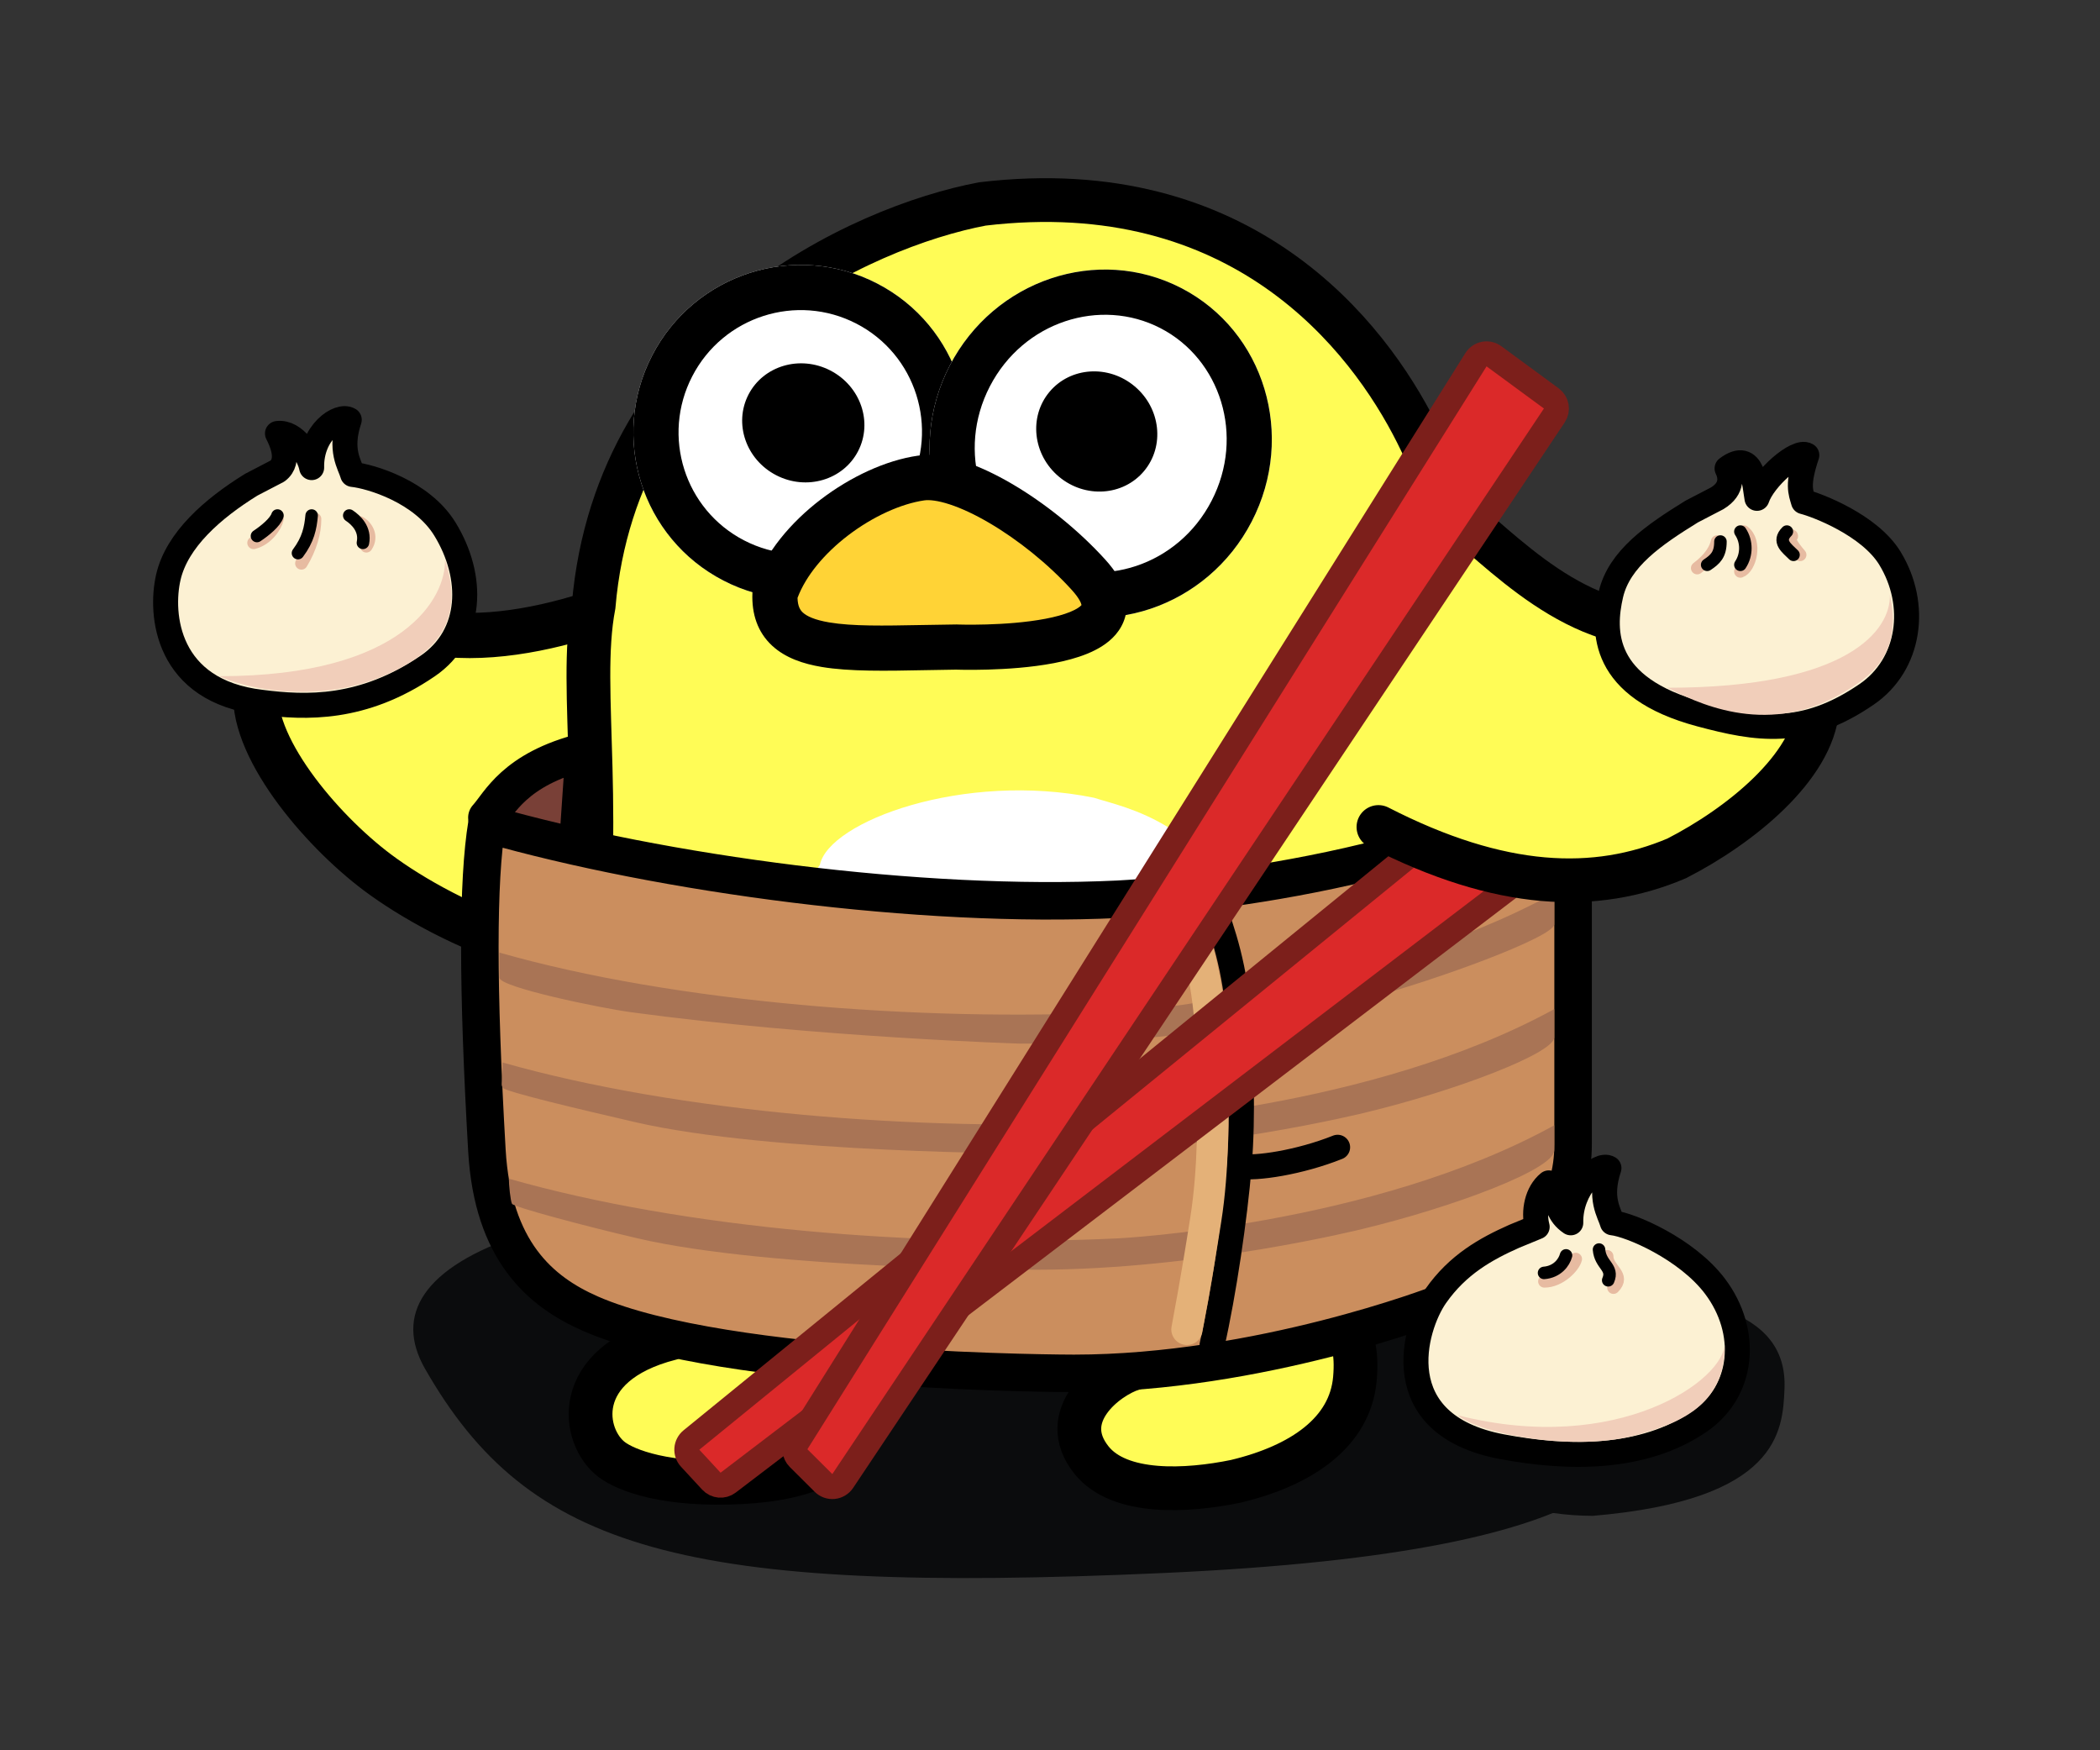 <svg width="336" height="280" viewBox="0 0 336 280" fill="none" xmlns="http://www.w3.org/2000/svg">
<rect x="0" y="0" width="336" height="280" fill="#333333" stroke="none"/>
<g clip-path="url(#clip0_2447_20257)">
<path d="M265.082 220.338C264.613 232.336 263.224 248.163 186.181 251.641C109.138 255.119 84.583 247.972 68.001 218.962C58.2 201.816 86.131 188.231 167.531 190.542C229.215 192.292 265.952 198.135 265.082 220.338Z" fill="#0B0C0D"/>
<path d="M285.521 222.13C285.254 228.955 284.605 239.965 254.857 242.495C238 242.495 220.497 232.5 220.497 222.761C216.838 213.082 216.712 205.157 248.099 205.887C271.885 206.44 286.016 209.499 285.521 222.13Z" fill="#0B0C0D"/>
<path d="M62.233 99.17C77.881 106.273 101.747 96.518 111.724 90.752C130.97 110.101 119.02 140.646 109.015 149.96C95.835 159.363 71.316 147.763 60.368 139.553C51.211 132.685 39.672 119.006 41.019 109.819C43.049 95.977 56.831 96.728 62.233 99.17Z" fill="#FFFC56"/>
<path fill-rule="evenodd" clip-rule="evenodd" d="M112.322 86.232L114.281 88.202C124.959 98.936 126.861 112.714 124.902 124.706C122.966 136.56 117.169 147.309 111.474 152.611L111.302 152.771L111.111 152.907C103.094 158.627 92.219 157.654 82.817 154.826C73.22 151.939 63.977 146.777 58.205 142.448C53.341 138.801 47.901 133.399 43.814 127.655C41.767 124.777 39.994 121.723 38.819 118.679C37.654 115.663 36.987 112.425 37.447 109.293C38.043 105.224 39.548 101.984 41.754 99.545C43.948 97.118 46.661 95.678 49.379 94.909C54.667 93.413 60.337 94.347 63.717 95.875L63.722 95.877C70.434 98.924 79.335 98.482 88.237 96.277C97.031 94.099 105.178 90.361 109.918 87.621L112.322 86.232ZM110.981 95.286C105.679 98.066 98.106 101.284 89.973 103.298C80.537 105.636 69.682 106.521 60.747 102.466C58.724 101.553 54.803 100.891 51.344 101.869C49.688 102.338 48.236 103.153 47.107 104.401C45.989 105.638 45.01 107.496 44.592 110.347C44.377 111.809 44.648 113.726 45.554 116.073C46.45 118.393 47.881 120.91 49.695 123.459C53.33 128.568 58.238 133.439 62.532 136.659C67.707 140.541 76.198 145.284 84.892 147.899C93.673 150.54 101.562 150.696 106.729 147.149C111.004 143.054 116.07 133.977 117.776 123.535C119.354 113.872 117.978 103.592 110.981 95.286Z" fill="black"/>
<path d="M107.288 214.119C118.09 210.534 114.081 210.807 127.991 214.119C134.58 215.687 139.757 215.002 139.187 222.939C138.432 233.443 128.927 236.564 118.754 237.107C106.547 237.758 100.178 235.221 97.897 233.51C93.113 229.924 91.16 218.249 107.288 214.119Z" fill="#FFFC56" stroke="black" stroke-width="7"/>
<path d="M181.185 218.977C191.956 213.492 197.262 213.343 204.348 205.719C213.942 208.627 217.548 211.971 216.786 220.561C216.023 229.15 208.23 234.468 197.7 236.977C189.914 238.578 179.11 239.18 174.634 233.57C168.955 226.452 177.128 220.255 181.185 218.977Z" fill="#FFFC56" stroke="black" stroke-width="7"/>
<path d="M94.986 96.875C98.681 53.964 137.962 36.233 157.192 32.625C198.716 27.669 218.86 53.69 226.673 69.257C248.572 112.887 238.235 158.986 234.457 175.498C230.678 192.01 227.216 215.463 173.284 216.072C147.776 214.755 140.843 213.692 127.007 210.878C96.098 204.592 90.171 180.424 92.354 164.714C97.204 129.813 92.354 110.705 94.986 96.875Z" fill="#FFFC56" stroke="black" stroke-width="7"/>
<path d="M106.27 196.448C114.591 191.384 116.753 185.065 121.076 172.427L121.077 172.427C124.031 163.79 123.319 149.358 131.183 138.348C132.634 131.403 154.203 123.381 175.032 127.618C180.158 129.283 193.503 131.44 200.685 149.872C203.41 156.863 202.454 168.203 208.136 178.912C211.496 183.93 216.196 190.828 226.594 195.625C224.745 197.925 217.278 204.884 209.04 207.705C200.203 211.825 182.348 214.307 161.173 213.051C156.594 212.95 146.417 212.233 141.898 211.094C132.88 209.456 130.92 208.237 127.701 207.697C124.482 207.158 110.285 203.761 106.27 196.448Z" fill="white"/>
<path d="M151.749 81.351C144.959 94.474 128.843 99.635 115.751 92.876C102.659 86.118 97.55 70 104.34 56.876C111.129 43.752 127.246 38.592 140.337 45.351C153.429 52.109 158.538 68.227 151.749 81.351Z" fill="white"/>
<path fill-rule="evenodd" clip-rule="evenodd" d="M119.072 86.457C128.599 91.376 140.362 87.632 145.327 78.035C150.291 68.439 146.544 56.688 137.017 51.77C127.489 46.851 115.726 50.595 110.762 60.191C105.797 69.787 109.544 81.539 119.072 86.457ZM115.751 92.876C128.843 99.635 144.959 94.474 151.749 81.351C158.538 68.227 153.429 52.109 140.337 45.351C127.246 38.592 111.129 43.752 104.34 56.876C97.55 70 102.659 86.118 115.751 92.876Z" fill="black"/>
<path d="M200.271 83.439C193.16 97.186 176.579 102.746 163.236 95.858C149.894 88.97 144.843 72.243 151.954 58.496C159.066 44.749 175.647 39.189 188.99 46.077C202.332 52.965 207.383 69.693 200.271 83.439Z" fill="white"/>
<path fill-rule="evenodd" clip-rule="evenodd" d="M166.557 89.439C176.171 94.402 188.476 90.511 193.85 80.124C199.223 69.738 195.282 57.459 185.669 52.496C176.055 47.533 163.749 51.425 158.376 61.811C153.003 72.198 156.943 84.476 166.557 89.439ZM163.236 95.858C176.579 102.746 193.16 97.186 200.271 83.439C207.383 69.693 202.332 52.965 188.99 46.077C175.647 39.189 159.066 44.749 151.954 58.496C144.843 72.243 149.894 88.97 163.236 95.858Z" fill="black"/>
<path d="M137.293 72.177C134.901 76.803 129.037 78.526 124.195 76.025C119.353 73.524 117.367 67.746 119.759 63.119C122.151 58.493 128.015 56.77 132.857 59.271C137.699 61.772 139.685 67.55 137.293 72.177Z" fill="black"/>
<path d="M183.041 75.367C179.694 79.358 173.597 79.754 169.422 76.251C165.246 72.749 164.575 66.674 167.921 62.683C171.268 58.692 177.365 58.296 181.54 61.798C185.716 65.301 186.387 71.375 183.041 75.367Z" fill="black"/>
<path d="M153.021 103.514C153.021 103.514 185.789 104.765 174.165 91.953C166.079 83.04 153.672 75.569 147.371 76.476C138.523 77.749 127.047 85.83 123.998 95.005C123.574 105.16 136.259 103.691 153.021 103.514Z" fill="#FFD336"/>
<path fill-rule="evenodd" clip-rule="evenodd" d="M147.446 99.988C149.197 99.955 151.044 99.92 152.987 99.899L153.075 99.898L153.161 99.902L153.162 99.902L153.163 99.902L153.163 99.902L153.175 99.902L153.234 99.904C153.288 99.906 153.371 99.909 153.482 99.911C153.702 99.917 154.031 99.924 154.448 99.928C155.283 99.937 156.47 99.936 157.859 99.896C160.668 99.815 164.181 99.579 167.276 98.987C168.823 98.692 170.165 98.325 171.219 97.895C172.316 97.447 172.829 97.038 173.016 96.819C173.03 96.803 173.039 96.794 173.045 96.789C173.042 96.787 173.039 96.783 173.038 96.773C172.992 96.52 172.72 95.738 171.487 94.378C167.696 90.2 162.861 86.335 158.27 83.647C155.978 82.305 153.821 81.3 151.951 80.688C150.025 80.058 148.677 79.934 147.884 80.048C144.212 80.577 139.696 82.595 135.703 85.644C131.88 88.564 128.925 92.129 127.604 95.643C127.632 97.004 128.042 97.608 128.454 97.989C129.084 98.572 130.329 99.174 132.67 99.569C136.395 100.198 141.334 100.104 147.446 99.988ZM152.976 107.125C151.326 107.143 149.682 107.175 148.061 107.207C141.812 107.33 135.92 107.446 131.46 106.693C128.588 106.209 125.693 105.285 123.54 103.292C121.216 101.142 120.247 98.218 120.387 94.854L120.408 94.347L120.568 93.866C122.397 88.363 126.608 83.5 131.317 79.904C136.036 76.301 141.682 73.642 146.859 72.897C149.216 72.558 151.782 73.028 154.207 73.822C156.688 74.635 159.32 75.885 161.928 77.412C167.137 80.461 172.549 84.788 176.844 89.523C178.517 91.367 179.764 93.348 180.151 95.478C180.575 97.815 179.885 99.899 178.515 101.505C177.265 102.97 175.556 103.926 173.948 104.583C172.297 105.257 170.451 105.735 168.629 106.084C164.985 106.781 161.033 107.033 158.061 107.118C156.56 107.161 155.277 107.162 154.366 107.153C153.91 107.148 153.546 107.14 153.292 107.134C153.165 107.131 153.066 107.128 152.997 107.125L152.976 107.125Z" fill="black"/>
<path d="M93.472 120.246C82.221 123.059 79.91 128.617 77.901 130.794L91.965 142.346L93.472 120.246Z" fill="#794037" stroke="black" stroke-width="6" stroke-linejoin="round"/>
<path d="M77.906 184.042C76.4 157.923 76.4 140.846 77.906 131.805C106.034 139.841 147.222 145.366 178.865 143.859C178.865 143.859 222.563 141.85 251.696 125.777V183.037C251.696 192.078 247.175 200.617 230.098 208.654C230.098 208.654 201.468 219.704 171.833 219.704C171.833 219.704 116.296 219.704 94.482 210.161C86.445 206.645 78.834 200.115 77.906 184.042Z" fill="#CB8E5E" stroke="black" stroke-width="6" stroke-linejoin="round"/>
<path d="M79.91 156.41L79.91 152.391C108.038 160.427 147.222 163.445 178.865 161.938C178.865 161.938 219.545 158.921 248.677 142.848V147.87C248.677 149.88 229.59 156.912 218.038 159.926C218.038 159.926 195.435 166.957 163.289 166.957C163.289 166.957 130.641 165.953 101.006 161.934C95.93 161.246 79.91 157.92 79.91 156.41Z" fill="#A97455"/>
<path d="M81.919 192.577C81.668 192.074 81.417 189.563 81.417 188.558C109.545 196.595 147.222 199.612 178.865 198.106C178.865 198.106 219.545 196.093 248.677 180.02V184.038C248.677 187.055 232.604 193.078 218.037 196.595C218.037 196.595 191.919 203.124 165.8 203.124C165.8 203.124 123.609 203.124 102.011 198.102C93.388 196.096 82.17 193.079 81.919 192.577Z" fill="#A97455"/>
<path d="M80.412 173.991C80.091 173.351 80.412 173.488 80.412 169.972C108.709 178.009 147.116 181.026 178.949 179.52C178.949 179.52 219.37 177.507 248.677 161.434V165.954C248.677 168.466 233.01 174.492 218.356 178.009C218.356 178.009 192.081 184.539 165.806 184.539C165.806 184.539 123.362 184.539 101.635 179.516C92.961 177.511 80.734 174.63 80.412 173.991Z" fill="#A97455"/>
<path d="M193.928 144.355C195.677 148.99 197.651 154.903 198.267 163.442M193.928 215.177C195.801 206.937 197.598 194.701 198.267 186.547M198.267 163.442C200.839 164.279 208.594 162.438 213.014 160.428M198.267 163.442C198.49 169.545 198.969 177.985 198.267 186.547M198.267 186.547C200.876 187.049 207.992 185.944 214.019 183.533" stroke="black" stroke-width="4" stroke-linecap="round"/>
<path d="M190.412 148.375C192.161 153.009 193.928 159.425 193.928 171.982C194.152 178.085 194.193 187.051 192.924 195.087C192.244 199.394 191.417 204.63 189.91 212.667" stroke="#E4B178" stroke-width="5" stroke-linecap="round"/>
<path d="M26.938 92.321C28.311 86.379 34.003 81.369 40.202 77.539L44.396 75.358C46.583 73.717 44.942 70.436 44.396 69.346C47.197 68.993 49.491 72.835 49.864 74.804C49.75 69.147 54.259 66.176 55.88 67.154C54.239 72.076 55.974 74.287 56.426 75.898C59.31 76.202 67.508 78.633 71.193 84.649C75.893 92.321 75.652 101.603 68.458 106.525C58.067 113.635 48.917 113.256 41.814 112.343C26.616 110.587 25.564 98.263 26.938 92.321Z" fill="#FCF1D3" stroke="black" stroke-width="4" stroke-linejoin="round"/>
<path d="M35.098 108.173C64.849 108.173 71.376 95.412 71.193 89.578C74.475 99.422 69.291 103.898 64.631 106.532C52.052 113.642 38.379 109.814 35.098 108.173Z" fill="#F1CEBA"/>
<path d="M50.411 83.016C50.425 85.134 49.718 87.669 48.224 90.127M57.521 83.564C58.615 84.111 59.709 85.752 58.615 87.392M44.396 83.016C44.126 84.198 42.755 86.298 40.567 86.845" stroke="#E7BBA1" stroke-width="2" stroke-linecap="round" stroke-linejoin="round"/>
<path d="M49.864 82.469C49.681 84.474 49.317 86.297 47.676 88.485M55.88 82.469C56.974 83.198 58.505 84.656 58.067 86.844M44.395 82.469C44.03 83.563 42.426 84.875 41.113 85.75" stroke="black" stroke-width="2" stroke-linecap="round" stroke-linejoin="round"/>
<path d="M229.726 207.316C233.241 202.293 237.762 199.781 242.283 197.773L245.946 196.265C245.296 193.753 245.946 190.739 247.808 189.232C249.314 192.748 249.315 194.256 251.324 195.617C251.21 189.959 255.81 185.894 257.43 186.871C255.79 191.794 257.524 194.005 257.977 195.616C260.86 195.92 269.908 199.781 274.429 205.808C279.827 213.006 279.111 222.486 271.917 227.408C262.876 233.594 250.821 233.422 240.273 231.426C221.689 227.908 226.21 212.339 229.726 207.316Z" fill="#FCF1D3" stroke="black" stroke-width="4" stroke-linejoin="round"/>
<path d="M233.241 226.404C258.858 232.934 276.117 220.685 275.935 214.852C276.265 225.399 267.502 227.879 262.374 229.418C252.328 232.431 236.757 229.418 233.241 226.404Z" fill="#F1CEBA"/>
<path d="M257.147 200.967C257.161 203.086 260.161 203.981 258.152 205.991M252.124 201.407C251.854 202.589 249.613 204.987 247.101 204.987" stroke="#E7BBA1" stroke-width="2" stroke-linecap="round" stroke-linejoin="round"/>
<path d="M255.843 199.895C256.047 202.398 258.214 202.726 257.313 204.815M250.566 200.827C250.268 201.949 249.174 203.46 247.046 203.633" stroke="black" stroke-width="2" stroke-linecap="round" stroke-linejoin="round"/>
<path d="M269.191 101.232C269.627 100.876 270.193 100.721 270.75 100.804C271.306 100.888 271.802 101.201 272.115 101.669L278.587 111.327C279.176 112.205 278.979 113.39 278.138 114.031L116.502 237.184C115.682 237.809 114.521 237.708 113.821 236.951L110.423 233.274C110.049 232.869 109.858 232.326 109.897 231.776C109.936 231.225 110.201 230.715 110.629 230.366L269.191 101.232Z" fill="#DB2929" stroke="#7C1F1B" stroke-width="4" stroke-linecap="round" stroke-linejoin="round"/>
<path d="M272.697 99.239C256.07 103.583 242.243 89.92 233.389 82.545C211.138 98.347 214.279 121.924 222.558 132.802C239.134 141.844 254.494 143.577 266.677 137.344C276.867 132.13 291.564 122.617 291.796 113.334C292.144 99.349 278.435 97.75 272.697 99.239Z" fill="#FFFC56"/>
<path d="M233.389 82.544C242.243 89.919 255.066 103.582 271.692 99.238C278.814 97.378 292.21 96.135 290.791 113.333C290.014 122.756 278.456 132.108 268.266 137.322C255.29 142.826 240.139 142.344 220.55 132.299" stroke="black" stroke-width="7" stroke-linecap="round"/>
<path d="M257.732 95.136C259.067 89.362 264.641 85.563 270.664 81.841L274.74 79.722C277.397 78.129 276.865 75.999 276.334 74.94C280.586 71.751 280.755 77.808 281.117 79.722C282.18 76.535 287.514 71.863 289.089 72.813C287.495 77.597 288.118 78.688 288.558 80.254C290.684 80.785 299.121 83.974 302.376 89.289C306.944 96.745 305.647 106.297 298.656 111.08C288.558 117.989 281.117 116.678 272.082 114.268C256.138 110.017 256.397 100.91 257.732 95.136Z" fill="#FCF1D3" stroke="black" stroke-width="4" stroke-linejoin="round"/>
<path d="M266.768 110.022C295.68 110.022 302.554 100.81 302.377 95.141C304.502 104.707 299.188 108.381 294.404 111.085C282.18 117.994 271.019 112.148 266.768 110.022Z" fill="#F1CEBA"/>
<path d="M278.992 85.039C281.118 86.634 280.055 90.884 278.46 91.417M286.433 85.57C287.495 86.102 284.838 85.04 288.027 88.76M274.74 86.634C274.478 87.783 273.677 89.29 271.551 90.884" stroke="#E7BBA1" stroke-width="2" stroke-linecap="round" stroke-linejoin="round"/>
<path d="M278.46 85.039C279.523 86.631 279.523 88.759 278.46 90.354M285.901 85.039C284.307 86.631 285.901 87.696 286.964 88.759M275.271 86.633C275.271 88.759 274.421 89.504 273.146 90.354" stroke="black" stroke-width="2" stroke-linecap="round" stroke-linejoin="round"/>
<path d="M236.154 57.547C236.45 57.076 236.928 56.749 237.474 56.645C238.02 56.541 238.585 56.669 239.033 56.998L248.212 63.742C249.074 64.375 249.285 65.575 248.69 66.465L134.834 236.923C134.502 237.42 133.964 237.743 133.369 237.802C132.774 237.861 132.184 237.651 131.76 237.229L127.773 233.259C127.111 232.6 126.993 231.571 127.49 230.779L236.154 57.547Z" fill="#DB2929" stroke="#7C1F1B" stroke-width="4" stroke-linecap="round" stroke-linejoin="round"/>
</g>
<defs>
<clipPath id="clip0_2447_20257">
<rect width="336" height="280" fill="white"/>
</clipPath>
</defs>
</svg>

